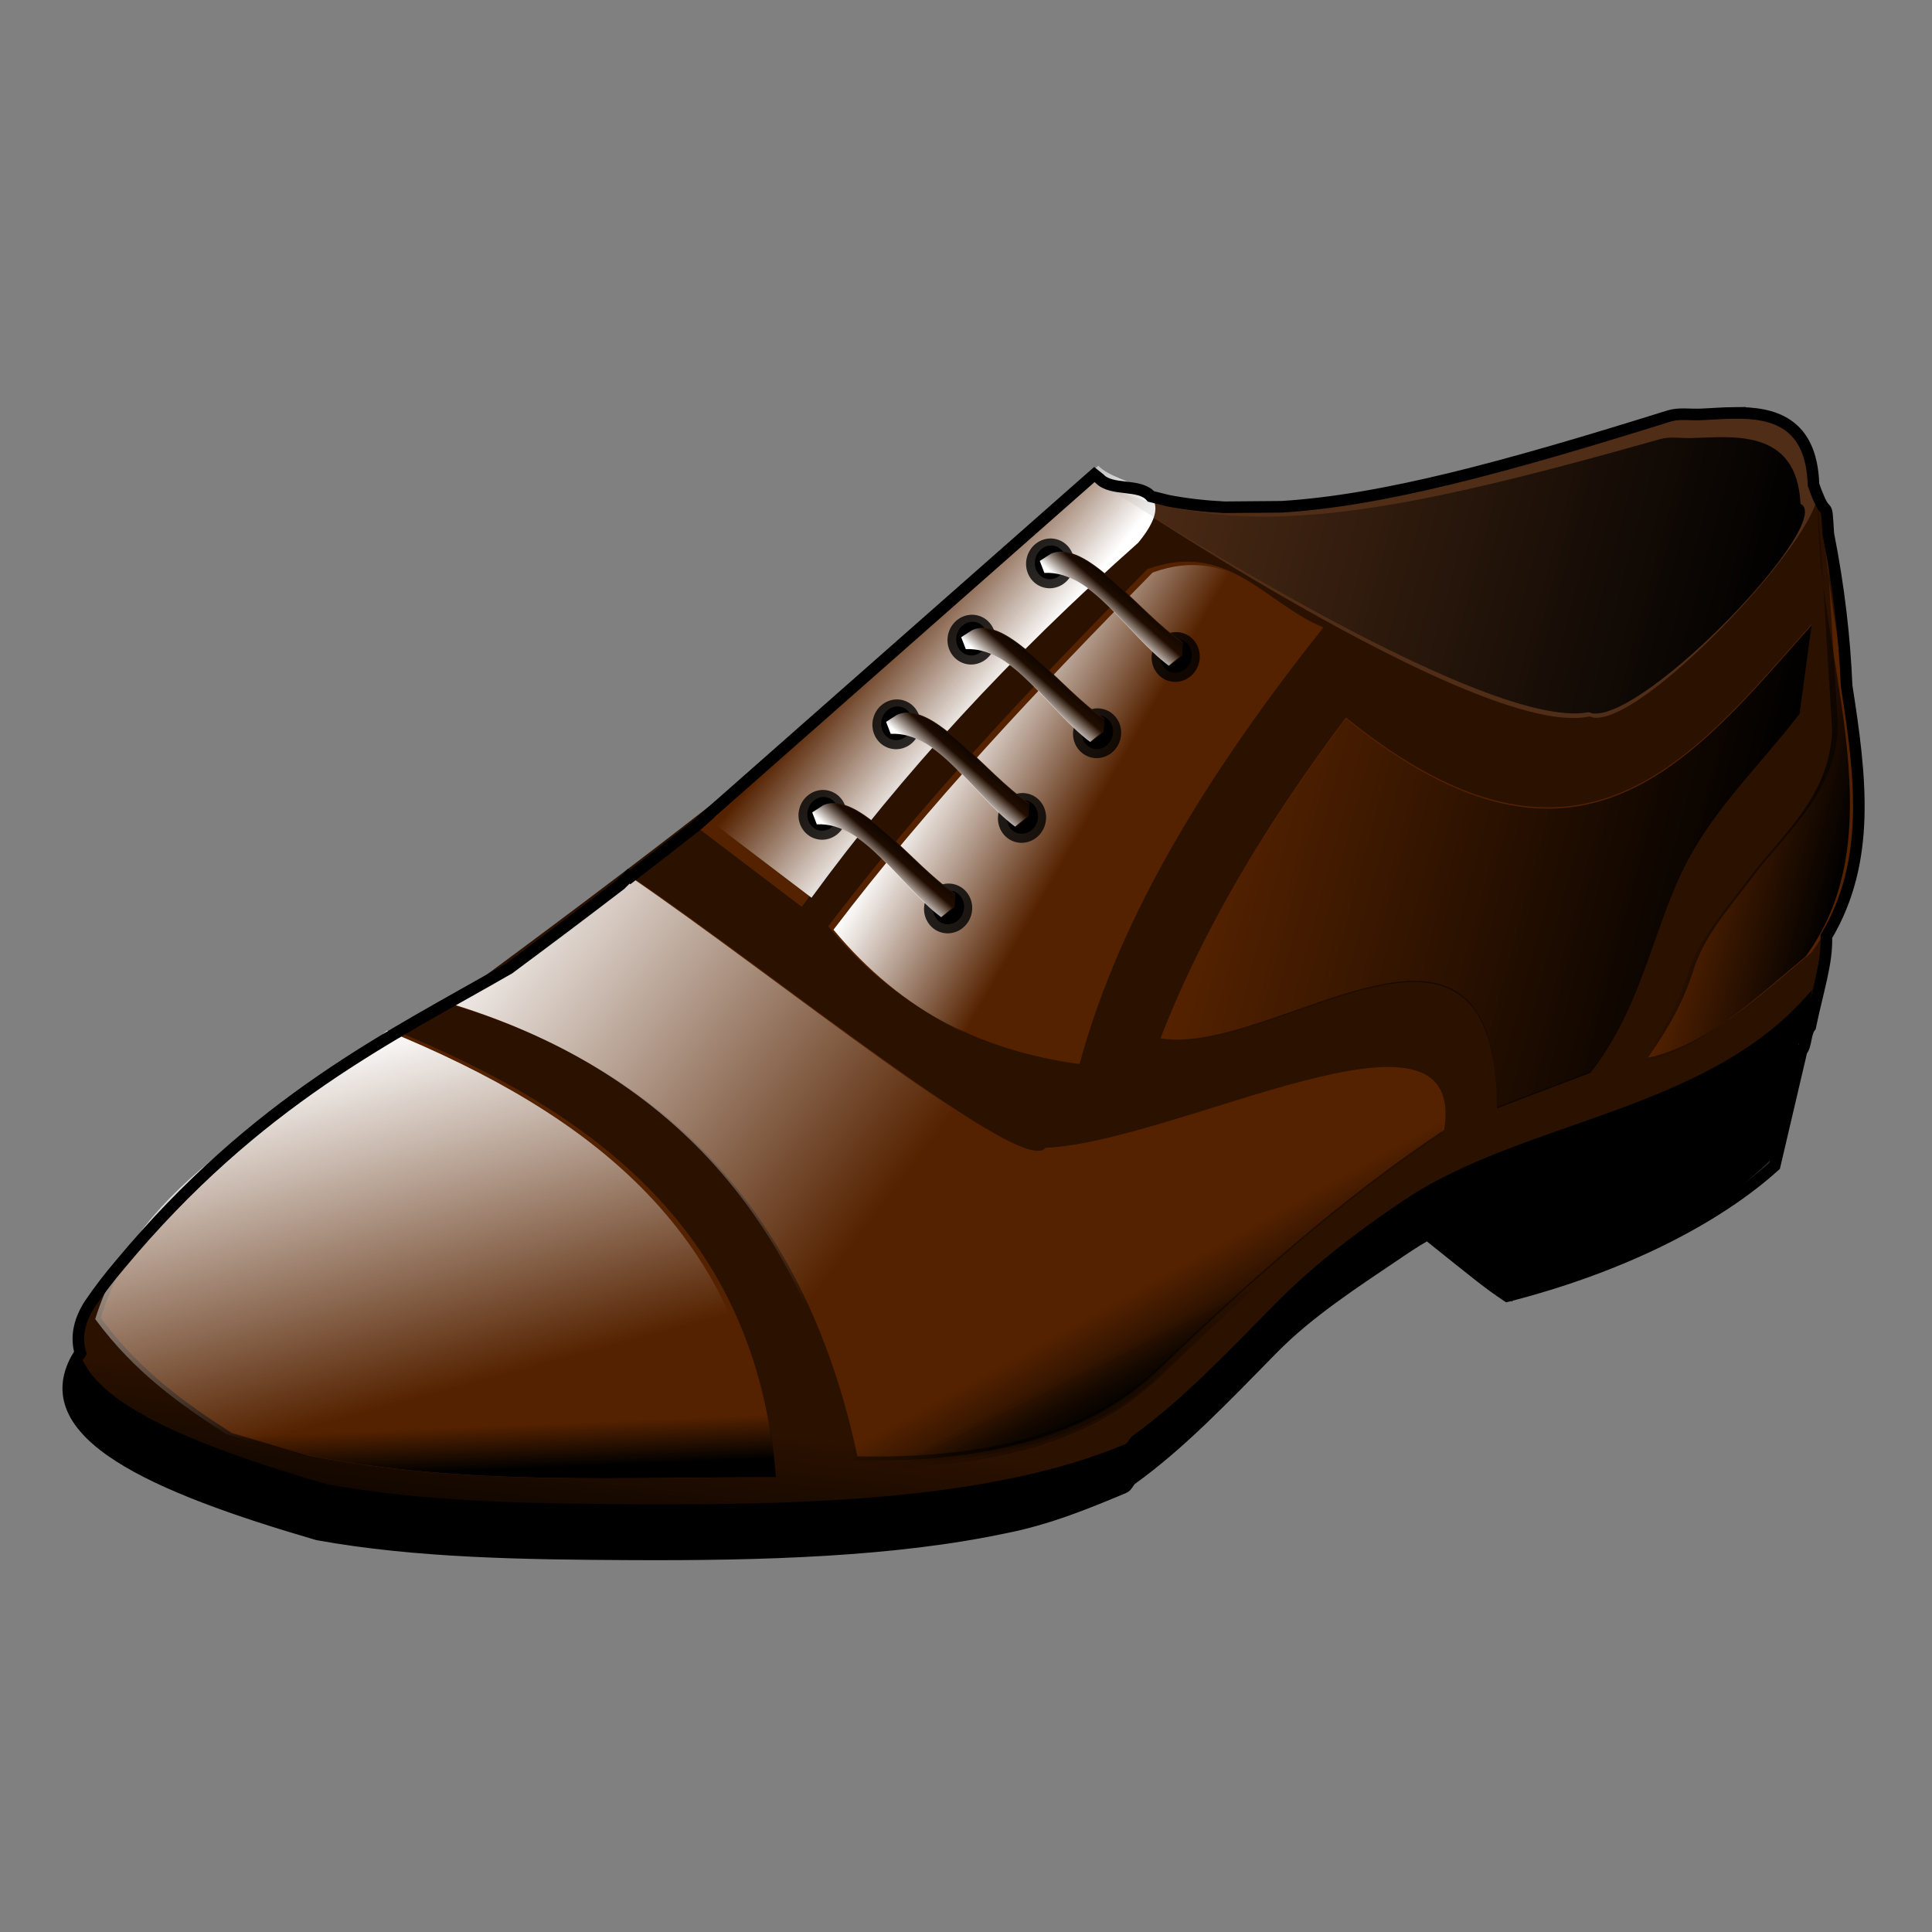 <?xml version="1.0" encoding="UTF-8" standalone="no"?>
<svg
   xmlns:dc="http://purl.org/dc/elements/1.1/"
   xmlns:cc="http://creativecommons.org/ns#"
   xmlns:rdf="http://www.w3.org/1999/02/22-rdf-syntax-ns#"
   xmlns:svg="http://www.w3.org/2000/svg"
   xmlns="http://www.w3.org/2000/svg"
   xmlns:xlink="http://www.w3.org/1999/xlink"
   xmlns:sodipodi="http://sodipodi.sourceforge.net/DTD/sodipodi-0.dtd"
   xmlns:inkscape="http://www.inkscape.org/namespaces/inkscape"
   width="500"
   height="500"
   viewBox="0 0 132.292 132.292"
   version="1.1"
   id="svg8"
   inkscape:version="1.0.1 (c497b03c, 2020-09-10)"
   sodipodi:docname="shoe.svg"
   inkscape:export-filename="/Users/richard/personal/du-meine-gute/design/secondary-resources/shoe/shoe.png"
   inkscape:export-xdpi="96"
   inkscape:export-ydpi="96">
  <rect x="0" y="0" width="132.292" height="132.292" fill="#808080" stroke="none"/>
  <defs
     id="defs2">
    <linearGradient
       id="b">
      <stop
         offset="0"
         id="stop5961" />
      <stop
         stop-opacity="0"
         offset="1"
         id="stop5963" />
    </linearGradient>
    <linearGradient
       id="c">
      <stop
         stop-color="#fff"
         offset="0"
         id="stop5966" />
      <stop
         stop-color="#fff"
         stop-opacity="0"
         offset="1"
         id="stop5968" />
    </linearGradient>
    <linearGradient
       id="l"
       x1="172.4"
       x2="235.28"
       gradientUnits="userSpaceOnUse">
      <stop
         offset="0"
         id="stop5971" />
      <stop
         stop-opacity="0"
         offset="1"
         id="stop5973" />
    </linearGradient>
    <linearGradient
       id="f"
       x1="698.3"
       x2="704.81"
       y1="209.07"
       y2="223.32"
       gradientUnits="userSpaceOnUse"
       xlink:href="#b" />
    <linearGradient
       id="e"
       x1="710.11"
       x2="705.63"
       y1="226.58"
       y2="217.62"
       gradientUnits="userSpaceOnUse"
       xlink:href="#c" />
    <linearGradient
       id="q"
       x1="228.45"
       x2="523.58"
       gradientUnits="userSpaceOnUse"
       xlink:href="#b" />
    <linearGradient
       id="p"
       x1="733.6"
       x2="527.46"
       y1="362.9"
       y2="446.97"
       gradientUnits="userSpaceOnUse"
       xlink:href="#c" />
    <linearGradient
       id="o"
       x1="833.8"
       x2="754.33"
       y1="490.73"
       y2="627.78"
       gradientUnits="userSpaceOnUse"
       xlink:href="#c" />
    <linearGradient
       id="n"
       x1="556.25"
       x2="610.38"
       y1="268.46"
       y2="244.28"
       gradientUnits="userSpaceOnUse"
       xlink:href="#c" />
    <linearGradient
       id="m"
       x1="586.19"
       x2="517.09"
       y1="353.68"
       y2="372.11"
       gradientUnits="userSpaceOnUse"
       xlink:href="#c" />
    <linearGradient
       id="k"
       x1="208.39"
       x2="438.84"
       gradientUnits="userSpaceOnUse"
       xlink:href="#b" />
    <linearGradient
       id="j"
       x1="416.9"
       x2="450.3"
       y1="537.95"
       y2="503.4"
       gradientUnits="userSpaceOnUse"
       xlink:href="#b" />
    <linearGradient
       id="i"
       x1="670.26"
       x2="676.02"
       y1="623.17"
       y2="604.74"
       gradientUnits="userSpaceOnUse"
       xlink:href="#b" />
    <linearGradient
       id="h"
       x1="760.09"
       x2="771.61"
       y1="685.36"
       y2="608.2"
       gradientUnits="userSpaceOnUse"
       xlink:href="#b" />
    <linearGradient
       id="d"
       x1="264.38"
       x2="319.66"
       y1="469.75"
       y2="407.56"
       gradientUnits="userSpaceOnUse"
       xlink:href="#b" />
    <linearGradient
       id="a"
       x1="262.58"
       x2="317.86"
       y1="472.3"
       y2="410.11"
       gradientUnits="userSpaceOnUse"
       xlink:href="#b" />
    <radialGradient
       id="g"
       cx="528.61"
       cy="618.56"
       r="431.87"
       gradientTransform="matrix(1 0 0 .269 0 451.96)"
       gradientUnits="userSpaceOnUse"
       xlink:href="#b" />
    <linearGradient
       id="k-2"
       x1="208.39"
       x2="438.84"
       gradientUnits="userSpaceOnUse"
       xlink:href="#b" />
    <linearGradient
       id="l-0"
       x1="172.4"
       x2="235.28"
       gradientUnits="userSpaceOnUse">
      <stop
         offset="0"
         id="stop5971-6" />
      <stop
         stop-opacity="0"
         offset="1"
         id="stop5973-6" />
    </linearGradient>
    <linearGradient
       id="q-1"
       x1="228.45"
       x2="523.58"
       gradientUnits="userSpaceOnUse"
       xlink:href="#b" />
    <linearGradient
       inkscape:collect="always"
       xlink:href="#b"
       id="linearGradient7825"
       gradientUnits="userSpaceOnUse"
       x1="698.3"
       y1="209.07"
       x2="704.81"
       y2="223.32" />
    <linearGradient
       inkscape:collect="always"
       xlink:href="#c"
       id="linearGradient7827"
       gradientUnits="userSpaceOnUse"
       x1="710.11"
       y1="226.58"
       x2="705.63"
       y2="217.62" />
    <linearGradient
       inkscape:collect="always"
       xlink:href="#b"
       id="linearGradient7829"
       gradientUnits="userSpaceOnUse"
       x1="698.3"
       y1="209.07"
       x2="704.81"
       y2="223.32" />
    <linearGradient
       inkscape:collect="always"
       xlink:href="#c"
       id="linearGradient7831"
       gradientUnits="userSpaceOnUse"
       x1="710.11"
       y1="226.58"
       x2="705.63"
       y2="217.62" />
    <linearGradient
       inkscape:collect="always"
       xlink:href="#b"
       id="linearGradient7833"
       gradientUnits="userSpaceOnUse"
       x1="698.3"
       y1="209.07"
       x2="704.81"
       y2="223.32" />
    <linearGradient
       inkscape:collect="always"
       xlink:href="#c"
       id="linearGradient7835"
       gradientUnits="userSpaceOnUse"
       x1="710.11"
       y1="226.58"
       x2="705.63"
       y2="217.62" />
    <linearGradient
       inkscape:collect="always"
       xlink:href="#b"
       id="linearGradient7837"
       gradientUnits="userSpaceOnUse"
       x1="262.58"
       y1="472.3"
       x2="317.86"
       y2="410.11" />
    <linearGradient
       inkscape:collect="always"
       xlink:href="#b"
       id="linearGradient7839"
       gradientUnits="userSpaceOnUse"
       x1="262.58"
       y1="472.3"
       x2="317.86"
       y2="410.11" />
    <linearGradient
       inkscape:collect="always"
       xlink:href="#b"
       id="linearGradient7841"
       gradientUnits="userSpaceOnUse"
       x1="262.58"
       y1="472.3"
       x2="317.86"
       y2="410.11" />
    <linearGradient
       inkscape:collect="always"
       xlink:href="#b"
       id="linearGradient7843"
       gradientUnits="userSpaceOnUse"
       x1="262.58"
       y1="472.3"
       x2="317.86"
       y2="410.11" />
    <linearGradient
       inkscape:collect="always"
       xlink:href="#b"
       id="linearGradient7845"
       gradientUnits="userSpaceOnUse"
       x1="262.58"
       y1="472.3"
       x2="317.86"
       y2="410.11" />
    <linearGradient
       inkscape:collect="always"
       xlink:href="#b"
       id="linearGradient7847"
       gradientUnits="userSpaceOnUse"
       x1="262.58"
       y1="472.3"
       x2="317.86"
       y2="410.11" />
    <linearGradient
       inkscape:collect="always"
       xlink:href="#b"
       id="linearGradient7849"
       gradientUnits="userSpaceOnUse"
       x1="262.58"
       y1="472.3"
       x2="317.86"
       y2="410.11" />
    <linearGradient
       inkscape:collect="always"
       xlink:href="#b"
       id="linearGradient7851"
       gradientUnits="userSpaceOnUse"
       x1="262.58"
       y1="472.3"
       x2="317.86"
       y2="410.11" />
    <linearGradient
       inkscape:collect="always"
       xlink:href="#b"
       id="linearGradient7853"
       gradientUnits="userSpaceOnUse"
       x1="262.58"
       y1="472.3"
       x2="317.86"
       y2="410.11" />
    <linearGradient
       inkscape:collect="always"
       xlink:href="#b"
       id="linearGradient7855"
       gradientUnits="userSpaceOnUse"
       x1="262.58"
       y1="472.3"
       x2="317.86"
       y2="410.11" />
    <linearGradient
       inkscape:collect="always"
       xlink:href="#b"
       id="linearGradient7857"
       gradientUnits="userSpaceOnUse"
       x1="262.58"
       y1="472.3"
       x2="317.86"
       y2="410.11" />
    <linearGradient
       inkscape:collect="always"
       xlink:href="#b"
       id="linearGradient7859"
       gradientUnits="userSpaceOnUse"
       x1="262.58"
       y1="472.3"
       x2="317.86"
       y2="410.11" />
    <linearGradient
       inkscape:collect="always"
       xlink:href="#b"
       id="linearGradient7861"
       gradientUnits="userSpaceOnUse"
       x1="262.58"
       y1="472.3"
       x2="317.86"
       y2="410.11" />
    <linearGradient
       inkscape:collect="always"
       xlink:href="#b"
       id="linearGradient7863"
       gradientUnits="userSpaceOnUse"
       x1="262.58"
       y1="472.3"
       x2="317.86"
       y2="410.11" />
    <linearGradient
       inkscape:collect="always"
       xlink:href="#b"
       id="linearGradient7865"
       gradientUnits="userSpaceOnUse"
       x1="262.58"
       y1="472.3"
       x2="317.86"
       y2="410.11" />
    <linearGradient
       inkscape:collect="always"
       xlink:href="#b"
       id="linearGradient7867"
       gradientUnits="userSpaceOnUse"
       x1="262.58"
       y1="472.3"
       x2="317.86"
       y2="410.11" />
    <linearGradient
       inkscape:collect="always"
       xlink:href="#b"
       id="linearGradient7869"
       gradientUnits="userSpaceOnUse"
       x1="264.38"
       y1="469.75"
       x2="319.66"
       y2="407.56" />
    <linearGradient
       inkscape:collect="always"
       xlink:href="#b"
       id="linearGradient7871"
       gradientUnits="userSpaceOnUse"
       x1="264.38"
       y1="469.75"
       x2="319.66"
       y2="407.56" />
    <linearGradient
       inkscape:collect="always"
       xlink:href="#b"
       id="linearGradient7873"
       gradientUnits="userSpaceOnUse"
       x1="264.38"
       y1="469.75"
       x2="319.66"
       y2="407.56" />
    <linearGradient
       inkscape:collect="always"
       xlink:href="#b"
       id="linearGradient7875"
       gradientUnits="userSpaceOnUse"
       x1="264.38"
       y1="469.75"
       x2="319.66"
       y2="407.56" />
    <linearGradient
       inkscape:collect="always"
       xlink:href="#b"
       id="linearGradient7877"
       gradientUnits="userSpaceOnUse"
       x1="264.38"
       y1="469.75"
       x2="319.66"
       y2="407.56" />
    <linearGradient
       inkscape:collect="always"
       xlink:href="#b"
       id="linearGradient7879"
       gradientUnits="userSpaceOnUse"
       x1="264.38"
       y1="469.75"
       x2="319.66"
       y2="407.56" />
    <linearGradient
       inkscape:collect="always"
       xlink:href="#b"
       id="linearGradient7881"
       gradientUnits="userSpaceOnUse"
       x1="264.38"
       y1="469.75"
       x2="319.66"
       y2="407.56" />
    <linearGradient
       inkscape:collect="always"
       xlink:href="#b"
       id="linearGradient7883"
       gradientUnits="userSpaceOnUse"
       x1="264.38"
       y1="469.75"
       x2="319.66"
       y2="407.56" />
    <linearGradient
       inkscape:collect="always"
       xlink:href="#b"
       id="linearGradient7885"
       gradientUnits="userSpaceOnUse"
       x1="264.38"
       y1="469.75"
       x2="319.66"
       y2="407.56" />
    <linearGradient
       inkscape:collect="always"
       xlink:href="#b"
       id="linearGradient7887"
       gradientUnits="userSpaceOnUse"
       x1="264.38"
       y1="469.75"
       x2="319.66"
       y2="407.56" />
    <linearGradient
       inkscape:collect="always"
       xlink:href="#b"
       id="linearGradient7889"
       gradientUnits="userSpaceOnUse"
       x1="264.38"
       y1="469.75"
       x2="319.66"
       y2="407.56" />
    <linearGradient
       inkscape:collect="always"
       xlink:href="#b"
       id="linearGradient7891"
       gradientUnits="userSpaceOnUse"
       x1="264.38"
       y1="469.75"
       x2="319.66"
       y2="407.56" />
    <linearGradient
       inkscape:collect="always"
       xlink:href="#b"
       id="linearGradient7893"
       gradientUnits="userSpaceOnUse"
       x1="264.38"
       y1="469.75"
       x2="319.66"
       y2="407.56" />
    <linearGradient
       inkscape:collect="always"
       xlink:href="#b"
       id="linearGradient7895"
       gradientUnits="userSpaceOnUse"
       x1="264.38"
       y1="469.75"
       x2="319.66"
       y2="407.56" />
    <linearGradient
       inkscape:collect="always"
       xlink:href="#b"
       id="linearGradient7897"
       gradientUnits="userSpaceOnUse"
       x1="264.38"
       y1="469.75"
       x2="319.66"
       y2="407.56" />
    <linearGradient
       inkscape:collect="always"
       xlink:href="#b"
       id="linearGradient7899"
       gradientUnits="userSpaceOnUse"
       x1="264.38"
       y1="469.75"
       x2="319.66"
       y2="407.56" />
    <linearGradient
       inkscape:collect="always"
       xlink:href="#b"
       id="linearGradient7901"
       gradientUnits="userSpaceOnUse"
       x1="264.38"
       y1="469.75"
       x2="319.66"
       y2="407.56" />
    <linearGradient
       inkscape:collect="always"
       xlink:href="#b"
       id="linearGradient7903"
       gradientUnits="userSpaceOnUse"
       x1="264.38"
       y1="469.75"
       x2="319.66"
       y2="407.56" />
    <linearGradient
       inkscape:collect="always"
       xlink:href="#b"
       id="linearGradient7905"
       gradientUnits="userSpaceOnUse"
       x1="264.38"
       y1="469.75"
       x2="319.66"
       y2="407.56" />
    <linearGradient
       inkscape:collect="always"
       xlink:href="#b"
       id="linearGradient7907"
       gradientUnits="userSpaceOnUse"
       x1="264.38"
       y1="469.75"
       x2="319.66"
       y2="407.56" />
    <linearGradient
       inkscape:collect="always"
       xlink:href="#b"
       id="linearGradient7909"
       gradientUnits="userSpaceOnUse"
       x1="264.38"
       y1="469.75"
       x2="319.66"
       y2="407.56" />
    <linearGradient
       inkscape:collect="always"
       xlink:href="#b"
       id="linearGradient7911"
       gradientUnits="userSpaceOnUse"
       x1="264.38"
       y1="469.75"
       x2="319.66"
       y2="407.56" />
    <linearGradient
       inkscape:collect="always"
       xlink:href="#b"
       id="linearGradient7913"
       gradientUnits="userSpaceOnUse"
       x1="264.38"
       y1="469.75"
       x2="319.66"
       y2="407.56" />
    <linearGradient
       inkscape:collect="always"
       xlink:href="#b"
       id="linearGradient7915"
       gradientUnits="userSpaceOnUse"
       x1="264.38"
       y1="469.75"
       x2="319.66"
       y2="407.56" />
    <linearGradient
       inkscape:collect="always"
       xlink:href="#b"
       id="linearGradient7917"
       gradientUnits="userSpaceOnUse"
       x1="264.38"
       y1="469.75"
       x2="319.66"
       y2="407.56" />
    <linearGradient
       inkscape:collect="always"
       xlink:href="#b"
       id="linearGradient7919"
       gradientUnits="userSpaceOnUse"
       x1="264.38"
       y1="469.75"
       x2="319.66"
       y2="407.56" />
    <linearGradient
       inkscape:collect="always"
       xlink:href="#b"
       id="linearGradient7921"
       gradientUnits="userSpaceOnUse"
       x1="264.38"
       y1="469.75"
       x2="319.66"
       y2="407.56" />
    <linearGradient
       inkscape:collect="always"
       xlink:href="#b"
       id="linearGradient7923"
       gradientUnits="userSpaceOnUse"
       x1="264.38"
       y1="469.75"
       x2="319.66"
       y2="407.56" />
    <linearGradient
       inkscape:collect="always"
       xlink:href="#b"
       id="linearGradient7925"
       gradientUnits="userSpaceOnUse"
       x1="264.38"
       y1="469.75"
       x2="319.66"
       y2="407.56" />
    <linearGradient
       inkscape:collect="always"
       xlink:href="#b"
       id="linearGradient7927"
       gradientUnits="userSpaceOnUse"
       x1="264.38"
       y1="469.75"
       x2="319.66"
       y2="407.56" />
    <linearGradient
       inkscape:collect="always"
       xlink:href="#b"
       id="linearGradient7929"
       gradientUnits="userSpaceOnUse"
       x1="264.38"
       y1="469.75"
       x2="319.66"
       y2="407.56" />
    <linearGradient
       inkscape:collect="always"
       xlink:href="#b"
       id="linearGradient7931"
       gradientUnits="userSpaceOnUse"
       x1="262.58"
       y1="472.3"
       x2="317.86"
       y2="410.11" />
    <linearGradient
       id="h-2"
       x1="760.09"
       x2="771.61"
       y1="685.36"
       y2="608.2"
       gradientUnits="userSpaceOnUse"
       xlink:href="#b" />
    <linearGradient
       id="i-9"
       x1="670.26"
       x2="676.02"
       y1="623.17"
       y2="604.74"
       gradientUnits="userSpaceOnUse"
       xlink:href="#b" />
    <linearGradient
       id="j-9"
       x1="416.9"
       x2="450.3"
       y1="537.95"
       y2="503.4"
       gradientUnits="userSpaceOnUse"
       xlink:href="#b" />
    <linearGradient
       id="k-20"
       x1="208.39"
       x2="438.84"
       gradientUnits="userSpaceOnUse"
       xlink:href="#b" />
    <linearGradient
       id="l-1"
       x1="172.4"
       x2="235.28"
       gradientUnits="userSpaceOnUse">
      <stop
         offset="0"
         id="stop5971-0" />
      <stop
         stop-opacity="0"
         offset="1"
         id="stop5973-5" />
    </linearGradient>
    <linearGradient
       id="m-3"
       x1="586.19"
       x2="517.09"
       y1="353.68"
       y2="372.11"
       gradientUnits="userSpaceOnUse"
       xlink:href="#c" />
    <linearGradient
       id="n-3"
       x1="556.25"
       x2="610.38"
       y1="268.46"
       y2="244.28"
       gradientUnits="userSpaceOnUse"
       xlink:href="#c" />
    <linearGradient
       id="o-0"
       x1="833.8"
       x2="754.33"
       y1="490.73"
       y2="627.78"
       gradientUnits="userSpaceOnUse"
       xlink:href="#c" />
    <linearGradient
       id="p-1"
       x1="733.6"
       x2="527.46"
       y1="362.9"
       y2="446.97"
       gradientUnits="userSpaceOnUse"
       xlink:href="#c" />
    <linearGradient
       id="q-15"
       x1="228.45"
       x2="523.58"
       gradientUnits="userSpaceOnUse"
       xlink:href="#b" />
  </defs>
  <sodipodi:namedview
     id="base"
     pagecolor="#ffffff"
     bordercolor="#666666"
     borderopacity="1.0"
     inkscape:pageopacity="0.0"
     inkscape:pageshadow="2"
     inkscape:zoom="1.3222744"
     inkscape:cx="337.08428"
     inkscape:cy="279.22498"
     inkscape:document-units="px"
     inkscape:current-layer="layer1"
     inkscape:document-rotation="0"
     showgrid="true"
     units="px"
     inkscape:window-width="1792"
     inkscape:window-height="1075"
     inkscape:window-x="0"
     inkscape:window-y="23"
     inkscape:window-maximized="1">
    <inkscape:grid
       type="axonomgrid"
       id="grid10"
       gridanglex="20"
       gridanglez="20"
       spacingy="1"
       empspacing="4"
       originx="66.146"
       originy="66.146" />
  </sodipodi:namedview>
  <g
     inkscape:label="Layer 1"
     inkscape:groupmode="layer"
     id="layer1">
    <g
       id="g6348"
       transform="matrix(-0.153,-0.041,-0.041,0.153,161.705,32.81)"
       inkscape:label="shoe">
      <path
         d="m 264.32,436.01 44.876,-19.503 -6.601,-41.165 -35.424,13.029 z"
         id="path5994" />
      <path
         d="m 169.69,293.65 c 28.174,63.37 105.14,87.209 146.78,134.27 0.839,0.948 1.67,1.899 2.497,2.85 16,18.399 29.927,37.136 40.725,56.187 14.715,25.962 27.904,50.31 44.513,70.601 1.032,1.261 0.939,3.361 2.239,4.367 47.189,36.5 119.64,59.38 196.27,79.47 43.737,11.467 89.09,22.981 132.43,26.542 73.724,-1.637 131.25,-10.216 119.77,-48.369 l -467.57,-401.93 c -72.554,25.336 -208.76,-76.637 -217.66,76.009 z"
         fill="#2b1100"
         id="path5996" />
      <path
         d="m 170.29,294.86 c 28.174,63.37 105.14,87.209 146.78,134.27 0.839,0.948 1.67,1.899 2.497,2.85 16,18.399 29.927,37.136 40.725,56.187 14.715,25.962 27.904,50.31 44.513,70.601 1.032,1.261 0.939,3.361 2.239,4.367 47.189,36.5 119.64,59.38 196.27,79.47 43.737,11.467 89.09,22.981 132.43,26.542 73.724,-1.637 131.25,-10.216 119.77,-48.369 l -467.57,-401.93 c -72.554,25.336 -208.76,-76.637 -217.66,76.009 z"
         id="path5998"
         style="display:inline" />
      <path
         d="m 171.6,273.07 c 28.174,63.37 105.14,87.209 146.78,134.27 0.839,0.948 1.67,1.899 2.497,2.85 16,18.399 29.927,37.136 40.725,56.187 14.715,25.962 27.904,50.31 44.513,70.601 1.032,1.261 0.939,3.361 2.239,4.367 47.189,36.5 119.64,59.38 196.27,79.47 43.737,11.467 89.09,22.981 132.43,26.542 73.724,-1.637 131.25,-10.216 119.77,-48.369 C 835.481,537.063 787.992,492.232 743.012,436.182 593.522,249.892 586.204,223.488 529.754,142.928 l -45.871,-0.819 -260.94,-72.154 c -38.672,73.091 -49.291,139.17 -51.357,203.11 z"
         fill="#2b1100"
         id="path6000"
         style="display:inline"
         sodipodi:nodetypes="csssscccccccccc" />
      <path
         d="m 228.32,63.467 c -17.461,3.572 41.481,118.54 65.647,122.06 0.701,0.102 1.437,-0.275 2.013,0.019 43.694,22.348 234.65,-44.339 234.65,-44.339 -66.035,9.368 -127.38,-22.513 -234.32,-90.247 -3.798,-2.405 -8.601,-2.803 -12.999,-4.189 -16.785,-5.158 -44.52,-18.327 -54.991,16.699 z"
         fill="#502d16"
         id="path6002" />
      <path
         d="m 416.9,178.06 c 30.838,71.185 52.725,141.47 52.976,209.6 42.303,5.522 82.649,-2.659 120.35,-29.367 -25.493,-62.547 -58.683,-123.81 -93.284,-184.84 -30.496,-21.361 -53.627,1.47 -80.04,4.607 z"
         fill="#552200"
         id="path6004" />
      <path
         d="m 532.06,140.63 124.95,190.6 -53.552,21.881 c -23.797,-61.613 -56.051,-123.23 -96.739,-184.84 -13.624,-30.057 14.277,-20.895 25.336,-27.64 z"
         fill="#552200"
         id="path6006" />
      <path
         d="m 165.68,292.56 c 28.174,63.37 105.14,87.209 146.78,134.27 0.839,0.948 1.67,1.899 2.497,2.85 16,18.399 29.927,37.136 40.725,56.187 14.715,25.962 27.904,50.31 44.513,70.601 1.032,1.261 0.939,3.361 2.239,4.367 47.189,36.5 119.64,59.38 196.27,79.47 43.737,11.467 89.09,22.981 132.43,26.542 73.724,-1.637 131.25,-10.216 119.77,-48.369 l -467.57,-401.93 c -72.554,25.336 -208.76,-76.637 -217.66,76.009 z"
         fill="url(#h)"
         id="path6008"
         style="fill:url(#h)" />
      <path
         d="m 310.26,374.38 c 6.697,-64.741 109.66,34.745 164.5,52.118 5.69,14.882 129.59,-41.164 202.77,-66.776 15.571,27.791 37.092,52.013 63.519,73.291 -102.91,2.349 -175.86,51.948 -222.32,143.32 -52.962,-13.013 -94.187,-35.213 -116.37,-71.628 -27.273,-44.762 -56.646,-90.134 -92.097,-130.33 z"
         fill="#552200"
         id="path6010" />
      <path
         d="m 213.36,121.94 -4.886,38.274 c 10.214,24.877 24.281,47.545 30.432,74.245 6.804,29.533 2.352,65.923 16.799,99.21 l 35.017,25.245 c 28.06,-103.73 98.416,4.018 148.21,8.958 -5.609,-51.575 -20.745,-103.15 -41.531,-154.72 -118.96,53.133 -149.45,-22.013 -184.04,-91.206 z"
         fill="#552200"
         id="path6012" />
      <path
         d="m 550.5,594.26 c 35.554,-100.4 116.34,-132.12 210.1,-144.14 33.95,48.987 86.925,88.461 89.578,153.1 -22.53,17.945 -45.06,26.122 -67.59,33.388 l -35.017,0.814 c -68.837,-4.946 -132.31,-25.979 -197.07,-43.16 z"
         fill="#552200"
         id="path6014" />
      <path
         d="m 223.13,65.748 c -15.473,64.469 -71.263,128.94 -46.417,193.41 17.102,24.293 33.244,50.506 56.597,62.297 -5.074,-13.565 -8.662,-27.315 -9.299,-41.954 -0.626,-14.381 -7.14,-28.04 -12.99,-42.059 -9.127,-24.436 -26.729,-46.224 -20.057,-75.598 z"
         fill="#552200"
         id="path6016" />
      <path
         d="m 171.83,297.64 -1.629,52.118 c 29.54,49.049 63.083,63.403 95.685,85.913 l 2.443,-49.268 z"
         id="path6018" />
      <path
         d="m 550.37,594.2 c 35.554,-100.4 116.34,-132.12 210.1,-144.14 33.95,48.987 86.925,88.461 89.578,153.1 -22.53,17.945 -45.06,26.122 -67.59,33.388 l -35.017,0.814 c -68.837,-4.946 -132.31,-25.979 -197.07,-43.16 z"
         fill="url(#i)"
         id="path6020"
         style="fill:url(#i)" />
      <path
         d="m 310.91,376.39 c 6.697,-64.741 109.66,34.745 164.5,52.118 5.69,14.882 129.59,-41.164 202.77,-66.776 15.571,27.791 37.092,52.013 63.519,73.291 -102.91,2.349 -175.86,51.948 -222.32,143.32 -52.962,-13.013 -94.187,-35.213 -116.37,-71.628 -27.273,-44.762 -56.646,-90.134 -92.097,-130.33 z"
         fill="url(#j)"
         id="path6022"
         style="fill:url(#j)" />
      <path
         d="m 213.27,122.46 -4.886,38.274 c 10.214,24.877 24.281,47.545 30.432,74.245 6.804,29.533 2.352,65.923 16.799,99.21 l 35.017,25.245 c 28.06,-103.73 98.416,4.018 148.21,8.958 -5.609,-51.575 -20.745,-103.15 -41.532,-154.72 -118.96,53.133 -149.45,-22.013 -184.04,-91.206 z"
         fill="url(#k)"
         id="path6024"
         style="fill:url(#k)" />
      <path
         d="m 225.1,68.056 c -15.473,64.469 -71.263,128.94 -46.418,193.41 17.102,24.293 33.244,50.506 56.597,62.297 -5.074,-13.565 -8.662,-27.315 -9.299,-41.954 -0.626,-14.381 -7.14,-28.04 -12.99,-42.059 -9.127,-24.436 -26.729,-46.224 -20.057,-75.598 z"
         fill="url(#l)"
         id="path6026"
         style="fill:url(#l)" />
      <path
         d="m 414.31,178.88 c 30.838,71.185 52.725,141.47 52.976,209.6 42.303,5.522 82.649,-2.659 120.35,-29.367 -25.493,-62.547 -58.683,-123.81 -93.284,-184.84 -30.496,-21.361 -53.627,1.47 -80.04,4.607 z"
         fill="url(#m)"
         id="path6028"
         style="fill:url(#m)" />
      <path
         d="m 529,135.73 124.95,190.6 -53.552,21.881 c -23.798,-61.613 -56.051,-123.23 -96.739,-184.84 -13.624,-30.057 14.277,-20.895 25.336,-27.64 z"
         fill="url(#n)"
         id="path6030"
         style="fill:url(#n)" />
      <path
         d="m 552.67,595.35 c 35.554,-100.4 116.34,-132.12 210.1,-144.14 33.95,48.987 86.925,88.461 89.578,153.1 -22.53,17.945 -45.06,26.122 -67.59,33.388 l -35.017,0.814 c -68.837,-4.946 -132.31,-25.979 -197.07,-43.16 z"
         fill="url(#o)"
         id="path6032"
         style="fill:url(#o)" />
      <path
         d="m 312.06,374.08 c 6.697,-64.741 109.66,34.745 164.5,52.118 5.69,14.882 129.59,-41.164 202.77,-66.776 15.571,27.791 37.092,52.013 63.519,73.291 -102.91,2.349 -175.86,51.948 -222.32,143.32 -52.962,-13.013 -94.187,-35.213 -116.37,-71.628 -27.273,-44.762 -56.646,-90.134 -92.097,-130.33 z"
         fill="url(#p)"
         id="path6034"
         style="fill:url(#p)" />
      <g
         transform="translate(-198.08,-28.791)"
         id="g6050">
        <path
           transform="matrix(0.797,0,0,1,134.65,0)"
           d="m 688.93,235.74 c 0,5.959 -5.833,10.79 -13.029,10.79 -7.196,0 -13.029,-4.831 -13.029,-10.79 0,-5.959 5.833,-10.79 13.029,-10.79 7.196,0 13.029,4.831 13.029,10.79 z"
           opacity="0.801"
           id="path6036" />
        <path
           transform="matrix(0.516,0,0,0.679,324.54,75.208)"
           d="m 688.93,235.74 c 0,5.959 -5.833,10.79 -13.029,10.79 -7.196,0 -13.029,-4.831 -13.029,-10.79 0,-5.959 5.833,-10.79 13.029,-10.79 7.196,0 13.029,4.831 13.029,10.79 z"
           id="path6038" />
        <path
           transform="matrix(0.797,0,0,1,197.55,-25.041)"
           d="m 688.93,235.74 c 0,5.959 -5.833,10.79 -13.029,10.79 -7.196,0 -13.029,-4.831 -13.029,-10.79 0,-5.959 5.833,-10.79 13.029,-10.79 7.196,0 13.029,4.831 13.029,10.79 z"
           opacity="0.801"
           id="path6040" />
        <path
           transform="matrix(0.516,0,0,0.679,387.45,50.167)"
           d="m 688.93,235.74 c 0,5.959 -5.833,10.79 -13.029,10.79 -7.196,0 -13.029,-4.831 -13.029,-10.79 0,-5.959 5.833,-10.79 13.029,-10.79 7.196,0 13.029,4.831 13.029,10.79 z"
           id="path6042" />
        <path
           d="m 674.89,240.15 c 20.766,-8.279 42.866,-31.233 62.297,-24.837 l 3.257,-4.479 -3.664,-4.072 c -12.413,-11.005 -43.16,14.658 -64.74,21.987 l -1.222,5.7 z"
           fill="#2b1100"
           id="path6044" />
        <path
           d="m 674.89,240.55 c 20.766,-8.279 42.866,-31.233 62.297,-24.837 l 3.257,-4.479 -3.664,-4.072 c -12.413,-11.005 -43.16,14.658 -64.74,21.987 l -1.222,5.7 z"
           fill="url(#f)"
           id="path6046"
           style="fill:url(#linearGradient7825)" />
        <path
           d="m 675.29,240.15 c 20.766,-8.279 42.866,-31.233 62.297,-24.837 l 3.257,-4.479 -3.664,-4.072 c -12.413,-11.005 -43.16,14.658 -64.74,21.987 l -1.222,5.7 z"
           fill="url(#e)"
           id="path6048"
           style="fill:url(#linearGradient7827)" />
      </g>
      <g
         transform="translate(-131.19,101.67)"
         id="g6066">
        <path
           transform="matrix(0.797,0,0,1,134.65,0)"
           d="m 688.93,235.74 c 0,5.959 -5.833,10.79 -13.029,10.79 -7.196,0 -13.029,-4.831 -13.029,-10.79 0,-5.959 5.833,-10.79 13.029,-10.79 7.196,0 13.029,4.831 13.029,10.79 z"
           opacity="0.801"
           id="path6052" />
        <path
           transform="matrix(0.516,0,0,0.679,324.54,75.208)"
           d="m 688.93,235.74 c 0,5.959 -5.833,10.79 -13.029,10.79 -7.196,0 -13.029,-4.831 -13.029,-10.79 0,-5.959 5.833,-10.79 13.029,-10.79 7.196,0 13.029,4.831 13.029,10.79 z"
           id="path6054" />
        <path
           transform="matrix(0.797,0,0,1,197.55,-25.041)"
           d="m 688.93,235.74 c 0,5.959 -5.833,10.79 -13.029,10.79 -7.196,0 -13.029,-4.831 -13.029,-10.79 0,-5.959 5.833,-10.79 13.029,-10.79 7.196,0 13.029,4.831 13.029,10.79 z"
           opacity="0.801"
           id="path6056" />
        <path
           transform="matrix(0.516,0,0,0.679,387.45,50.167)"
           d="m 688.93,235.74 c 0,5.959 -5.833,10.79 -13.029,10.79 -7.196,0 -13.029,-4.831 -13.029,-10.79 0,-5.959 5.833,-10.79 13.029,-10.79 7.196,0 13.029,4.831 13.029,10.79 z"
           id="path6058" />
        <path
           d="m 674.89,240.15 c 20.766,-8.279 42.866,-31.233 62.297,-24.837 l 3.257,-4.479 -3.664,-4.072 c -12.413,-11.005 -43.16,14.658 -64.74,21.987 l -1.222,5.7 z"
           fill="#2b1100"
           id="path6060" />
        <path
           d="m 674.89,240.55 c 20.766,-8.279 42.866,-31.233 62.297,-24.837 l 3.257,-4.479 -3.664,-4.072 c -12.413,-11.005 -43.16,14.658 -64.74,21.987 l -1.222,5.7 z"
           fill="url(#f)"
           id="path6062"
           style="fill:url(#linearGradient7829)" />
        <path
           d="m 675.29,240.15 c 20.766,-8.279 42.866,-31.233 62.297,-24.837 l 3.257,-4.479 -3.664,-4.072 c -12.413,-11.005 -43.16,14.658 -64.74,21.987 l -1.222,5.7 z"
           fill="url(#e)"
           id="path6064"
           style="fill:url(#linearGradient7831)" />
      </g>
      <g
         transform="translate(-151.92,55.605)"
         id="g6082">
        <path
           transform="matrix(0.797,0,0,1,134.65,0)"
           d="m 688.93,235.74 c 0,5.959 -5.833,10.79 -13.029,10.79 -7.196,0 -13.029,-4.831 -13.029,-10.79 0,-5.959 5.833,-10.79 13.029,-10.79 7.196,0 13.029,4.831 13.029,10.79 z"
           opacity="0.801"
           id="path6068" />
        <path
           transform="matrix(0.516,0,0,0.679,324.54,75.208)"
           d="m 688.93,235.74 c 0,5.959 -5.833,10.79 -13.029,10.79 -7.196,0 -13.029,-4.831 -13.029,-10.79 0,-5.959 5.833,-10.79 13.029,-10.79 7.196,0 13.029,4.831 13.029,10.79 z"
           id="path6070" />
        <path
           transform="matrix(0.797,0,0,1,197.55,-25.041)"
           d="m 688.93,235.74 c 0,5.959 -5.833,10.79 -13.029,10.79 -7.196,0 -13.029,-4.831 -13.029,-10.79 0,-5.959 5.833,-10.79 13.029,-10.79 7.196,0 13.029,4.831 13.029,10.79 z"
           opacity="0.801"
           id="path6072" />
        <path
           transform="matrix(0.516,0,0,0.679,387.45,50.167)"
           d="m 688.93,235.74 c 0,5.959 -5.833,10.79 -13.029,10.79 -7.196,0 -13.029,-4.831 -13.029,-10.79 0,-5.959 5.833,-10.79 13.029,-10.79 7.196,0 13.029,4.831 13.029,10.79 z"
           id="path6074" />
        <path
           d="m 674.89,240.15 c 20.766,-8.279 42.866,-31.233 62.297,-24.837 l 3.257,-4.479 -3.664,-4.072 c -12.413,-11.005 -43.16,14.658 -64.74,21.987 l -1.222,5.7 z"
           fill="#2b1100"
           id="path6076" />
        <path
           d="m 674.89,240.55 c 20.766,-8.279 42.866,-31.233 62.297,-24.837 l 3.257,-4.479 -3.664,-4.072 c -12.413,-11.005 -43.16,14.658 -64.74,21.987 l -1.222,5.7 z"
           fill="url(#f)"
           id="path6078"
           style="fill:url(#linearGradient7833)" />
        <path
           d="m 675.29,240.15 c 20.766,-8.279 42.866,-31.233 62.297,-24.837 l 3.257,-4.479 -3.664,-4.072 c -12.413,-11.005 -43.16,14.658 -64.74,21.987 l -1.222,5.7 z"
           fill="url(#e)"
           id="path6080"
           style="fill:url(#linearGradient7835)" />
      </g>
      <g
         transform="translate(-173.8,11.843)"
         id="g6098"
         style="display:inline">
        <path
           transform="matrix(0.797,0,0,1,134.65,0)"
           d="m 688.93,235.74 c 0,5.959 -5.833,10.79 -13.029,10.79 -7.196,0 -13.029,-4.831 -13.029,-10.79 0,-5.959 5.833,-10.79 13.029,-10.79 7.196,0 13.029,4.831 13.029,10.79 z"
           opacity="0.801"
           id="path6084" />
        <path
           transform="matrix(0.516,0,0,0.679,324.54,75.208)"
           d="m 688.93,235.74 c 0,5.959 -5.833,10.79 -13.029,10.79 -7.196,0 -13.029,-4.831 -13.029,-10.79 0,-5.959 5.833,-10.79 13.029,-10.79 7.196,0 13.029,4.831 13.029,10.79 z"
           id="path6086" />
        <path
           transform="matrix(0.797,0,0,1,197.55,-25.041)"
           d="m 688.93,235.74 c 0,5.959 -5.833,10.79 -13.029,10.79 -7.196,0 -13.029,-4.831 -13.029,-10.79 0,-5.959 5.833,-10.79 13.029,-10.79 7.196,0 13.029,4.831 13.029,10.79 z"
           opacity="0.801"
           id="path6088" />
        <path
           transform="matrix(0.516,0,0,0.679,387.45,50.167)"
           d="m 688.93,235.74 c 0,5.959 -5.833,10.79 -13.029,10.79 -7.196,0 -13.029,-4.831 -13.029,-10.79 0,-5.959 5.833,-10.79 13.029,-10.79 7.196,0 13.029,4.831 13.029,10.79 z"
           id="path6090" />
        <path
           d="m 674.89,240.15 c 20.766,-8.279 42.866,-31.233 62.297,-24.837 l 3.257,-4.479 -3.664,-4.072 c -12.413,-11.005 -43.16,14.658 -64.74,21.987 l -1.222,5.7 z"
           fill="#2b1100"
           id="path6092" />
        <path
           d="m 674.89,240.55 c 20.766,-8.279 42.866,-31.233 62.297,-24.837 l 3.257,-4.479 -3.664,-4.072 c -12.413,-11.005 -43.16,14.658 -64.74,21.987 l -1.222,5.7 z"
           fill="url(#f)"
           id="path6094"
           style="fill:url(#f)" />
        <path
           d="m 675.29,240.15 c 20.766,-8.279 42.866,-31.233 62.297,-24.837 l 3.257,-4.479 -3.664,-4.072 c -12.413,-11.005 -43.16,14.658 -64.74,21.987 l -1.222,5.7 z"
           fill="url(#e)"
           id="path6096"
           style="fill:url(#e)" />
      </g>
      <path
         d="m 231.53,73.045 c -16.869,3.243 40.073,107.63 63.42,110.82 0.677,0.093 1.388,-0.25 1.944,0.017 42.211,20.29 226.69,-40.256 226.69,-40.256 -63.794,8.505 -123.06,-20.44 -226.37,-81.938 -3.669,-2.184 -8.309,-2.545 -12.558,-3.803 -16.216,-4.683 -43.01,-16.64 -53.126,15.162 z"
         fill="url(#q)"
         id="path6100"
         style="display:inline;fill:url(#q)" />
      <path
         d="m 262.52,438.56 44.876,-19.503 -6.601,-41.165 -35.424,13.029 z"
         fill="url(#a)"
         id="path6102"
         style="display:inline;fill:url(#linearGradient7837)" />
      <path
         d="m 415.09,180.61 c 30.838,71.185 52.725,141.47 52.976,209.6 42.303,5.522 82.649,-2.659 120.35,-29.367 -25.493,-62.547 -58.683,-123.81 -93.284,-184.84 -30.496,-21.361 -53.627,1.47 -80.04,4.607 z"
         fill="url(#a)"
         id="path6112"
         style="display:inline;fill:url(#linearGradient7839)" />
      <path
         d="m 530.26,143.18 124.95,190.6 -53.552,21.881 c -23.797,-61.613 -56.051,-123.23 -96.739,-184.84 -13.624,-30.057 14.277,-20.895 25.336,-27.64 z"
         fill="url(#a)"
         id="path6114"
         style="display:inline;fill:url(#linearGradient7841)" />
      <path
         d="m 308.46,376.94 c 6.697,-64.741 109.66,34.745 164.5,52.118 5.69,14.882 129.59,-41.164 202.77,-66.776 15.571,27.791 37.092,52.013 63.519,73.291 -102.91,2.349 -175.86,51.948 -222.32,143.32 -52.962,-13.013 -94.187,-35.213 -116.37,-71.628 -27.273,-44.762 -56.646,-90.134 -92.097,-130.33 z"
         fill="url(#a)"
         id="path6118"
         style="display:inline;fill:url(#linearGradient7843)" />
      <path
         d="m 211.55,124.49 -4.886,38.274 c 10.214,24.877 24.281,47.545 30.432,74.245 6.804,29.533 2.352,65.923 16.799,99.21 l 35.017,25.245 c 28.06,-103.73 98.416,4.018 148.21,8.958 -5.609,-51.575 -20.745,-103.15 -41.531,-154.72 -118.96,53.133 -149.45,-22.013 -184.04,-91.206 z"
         fill="url(#a)"
         id="path6120"
         style="display:inline;fill:url(#linearGradient7845)" />
      <path
         d="m 548.69,596.81 c 35.554,-100.4 116.34,-132.12 210.1,-144.14 33.95,48.987 86.925,88.461 89.578,153.1 -22.53,17.945 -45.06,26.122 -67.59,33.388 l -35.017,0.814 c -68.837,-4.946 -132.31,-25.979 -197.07,-43.16 z"
         fill="url(#a)"
         id="path6122"
         style="fill:url(#linearGradient7847)" />
      <path
         d="m 221.32,68.302 c -15.473,64.469 -71.263,128.94 -46.417,193.41 17.102,24.293 33.244,50.506 56.597,62.297 -5.074,-13.565 -8.662,-27.315 -9.299,-41.954 -0.626,-14.381 -7.14,-28.04 -12.99,-42.059 -9.127,-24.436 -26.729,-46.224 -20.057,-75.598 z"
         fill="url(#a)"
         id="path6124"
         style="display:inline;fill:url(#linearGradient7849)" />
      <path
         d="m 170.02,300.19 -1.629,52.118 c 29.54,49.049 63.083,63.403 95.685,85.913 l 2.443,-49.268 z"
         fill="url(#a)"
         id="path6126"
         style="display:inline;fill:url(#linearGradient7851)" />
      <path
         d="m 548.56,596.75 c 35.554,-100.4 116.34,-132.12 210.1,-144.14 33.95,48.987 86.925,88.461 89.578,153.1 -22.53,17.945 -45.06,26.122 -67.59,33.388 l -35.017,0.814 c -68.837,-4.946 -132.31,-25.979 -197.07,-43.16 z"
         fill="url(#a)"
         id="path6128"
         style="display:inline;fill:url(#linearGradient7853)" />
      <path
         d="m 309.11,378.94 c 6.697,-64.741 109.66,34.745 164.5,52.118 5.69,14.882 129.59,-41.164 202.77,-66.776 15.571,27.791 37.092,52.013 63.519,73.291 -102.91,2.349 -175.86,51.948 -222.32,143.32 -52.962,-13.013 -94.187,-35.213 -116.37,-71.628 -27.273,-44.762 -56.646,-90.134 -92.097,-130.33 z"
         fill="url(#a)"
         id="path6130"
         style="fill:url(#linearGradient7855)" />
      <path
         d="m 211.47,125.02 -4.886,38.274 c 10.214,24.877 24.281,47.545 30.432,74.245 6.804,29.533 2.352,65.923 16.799,99.21 l 35.017,25.245 c 28.06,-103.73 98.416,4.018 148.21,8.958 -5.609,-51.575 -20.745,-103.15 -41.532,-154.72 -118.96,53.133 -149.45,-22.013 -184.04,-91.206 z"
         fill="url(#a)"
         id="path6132"
         style="fill:url(#linearGradient7857)" />
      <path
         d="m 223.3,70.61 c -15.473,64.469 -71.263,128.94 -46.418,193.41 17.102,24.293 33.244,50.506 56.597,62.297 -5.074,-13.565 -8.662,-27.315 -9.299,-41.954 -0.626,-14.381 -7.14,-28.04 -12.99,-42.059 -9.127,-24.436 -26.729,-46.224 -20.057,-75.598 z"
         fill="url(#a)"
         id="path6134"
         style="fill:url(#linearGradient7859)" />
      <path
         d="m 412.5,181.43 c 30.838,71.185 52.725,141.47 52.976,209.6 42.303,5.522 82.649,-2.659 120.35,-29.367 -25.493,-62.547 -58.683,-123.81 -93.284,-184.84 -30.496,-21.361 -53.627,1.47 -80.04,4.607 z"
         fill="url(#a)"
         id="path6136"
         style="fill:url(#linearGradient7861)" />
      <path
         d="m 527.2,138.29 124.95,190.6 -53.552,21.881 c -23.798,-61.613 -56.051,-123.23 -96.739,-184.84 -13.624,-30.057 14.277,-20.895 25.336,-27.64 z"
         fill="url(#a)"
         id="path6138"
         style="display:inline;fill:url(#linearGradient7863)" />
      <path
         d="m 550.86,597.9 c 35.554,-100.4 116.34,-132.12 210.1,-144.14 33.95,48.987 86.925,88.461 89.578,153.1 -22.53,17.945 -45.06,26.122 -67.59,33.388 l -35.017,0.814 c -68.837,-4.946 -132.31,-25.979 -197.07,-43.16 z"
         fill="url(#a)"
         id="path6140"
         style="display:inline;fill:url(#linearGradient7865)" />
      <path
         d="m 310.26,376.64 c 6.697,-64.741 109.66,34.745 164.5,52.118 5.69,14.882 129.59,-41.164 202.77,-66.776 15.571,27.791 37.092,52.013 63.519,73.291 -102.91,2.349 -175.86,51.948 -222.32,143.32 -52.962,-13.013 -94.187,-35.213 -116.37,-71.628 -27.273,-44.762 -56.646,-90.134 -92.097,-130.33 z"
         fill="url(#a)"
         id="path6142"
         style="display:inline;fill:url(#linearGradient7867)" />
      <g
         transform="translate(-199.89,-26.237)"
         fill="url(#d)"
         id="g6158"
         style="display:inline;fill:url(#linearGradient7883)">
        <path
           transform="matrix(0.797,0,0,1,134.65,0)"
           d="m 688.93,235.74 c 0,5.959 -5.833,10.79 -13.029,10.79 -7.196,0 -13.029,-4.831 -13.029,-10.79 0,-5.959 5.833,-10.79 13.029,-10.79 7.196,0 13.029,4.831 13.029,10.79 z"
           opacity="0.801"
           id="path6144"
           style="fill:url(#linearGradient7869)" />
        <path
           transform="matrix(0.516,0,0,0.679,324.54,75.208)"
           d="m 688.93,235.74 c 0,5.959 -5.833,10.79 -13.029,10.79 -7.196,0 -13.029,-4.831 -13.029,-10.79 0,-5.959 5.833,-10.79 13.029,-10.79 7.196,0 13.029,4.831 13.029,10.79 z"
           id="path6146"
           style="fill:url(#linearGradient7871)" />
        <path
           transform="matrix(0.797,0,0,1,197.55,-25.041)"
           d="m 688.93,235.74 c 0,5.959 -5.833,10.79 -13.029,10.79 -7.196,0 -13.029,-4.831 -13.029,-10.79 0,-5.959 5.833,-10.79 13.029,-10.79 7.196,0 13.029,4.831 13.029,10.79 z"
           opacity="0.801"
           id="path6148"
           style="fill:url(#linearGradient7873)" />
        <path
           transform="matrix(0.516,0,0,0.679,387.45,50.167)"
           d="m 688.93,235.74 c 0,5.959 -5.833,10.79 -13.029,10.79 -7.196,0 -13.029,-4.831 -13.029,-10.79 0,-5.959 5.833,-10.79 13.029,-10.79 7.196,0 13.029,4.831 13.029,10.79 z"
           id="path6150"
           style="fill:url(#linearGradient7875)" />
        <path
           d="m 674.89,240.15 c 20.766,-8.279 42.866,-31.233 62.297,-24.837 l 3.257,-4.479 -3.664,-4.072 c -12.413,-11.005 -43.16,14.658 -64.74,21.987 l -1.222,5.7 z"
           id="path6152"
           style="fill:url(#linearGradient7877)" />
        <path
           d="m 674.89,240.55 c 20.766,-8.279 42.866,-31.233 62.297,-24.837 l 3.257,-4.479 -3.664,-4.072 c -12.413,-11.005 -43.16,14.658 -64.74,21.987 l -1.222,5.7 z"
           id="path6154"
           style="fill:url(#linearGradient7879)" />
        <path
           d="m 675.29,240.15 c 20.766,-8.279 42.866,-31.233 62.297,-24.837 l 3.257,-4.479 -3.664,-4.072 c -12.413,-11.005 -43.16,14.658 -64.74,21.987 l -1.222,5.7 z"
           id="path6156"
           style="fill:url(#linearGradient7881)" />
      </g>
      <g
         transform="translate(-132.99,104.23)"
         fill="url(#d)"
         id="g6174"
         style="display:inline;fill:url(#linearGradient7899)">
        <path
           transform="matrix(0.797,0,0,1,134.65,0)"
           d="m 688.93,235.74 c 0,5.959 -5.833,10.79 -13.029,10.79 -7.196,0 -13.029,-4.831 -13.029,-10.79 0,-5.959 5.833,-10.79 13.029,-10.79 7.196,0 13.029,4.831 13.029,10.79 z"
           opacity="0.801"
           id="path6160"
           style="fill:url(#linearGradient7885)" />
        <path
           transform="matrix(0.516,0,0,0.679,324.54,75.208)"
           d="m 688.93,235.74 c 0,5.959 -5.833,10.79 -13.029,10.79 -7.196,0 -13.029,-4.831 -13.029,-10.79 0,-5.959 5.833,-10.79 13.029,-10.79 7.196,0 13.029,4.831 13.029,10.79 z"
           id="path6162"
           style="fill:url(#linearGradient7887)" />
        <path
           transform="matrix(0.797,0,0,1,197.55,-25.041)"
           d="m 688.93,235.74 c 0,5.959 -5.833,10.79 -13.029,10.79 -7.196,0 -13.029,-4.831 -13.029,-10.79 0,-5.959 5.833,-10.79 13.029,-10.79 7.196,0 13.029,4.831 13.029,10.79 z"
           opacity="0.801"
           id="path6164"
           style="fill:url(#linearGradient7889)" />
        <path
           transform="matrix(0.516,0,0,0.679,387.45,50.167)"
           d="m 688.93,235.74 c 0,5.959 -5.833,10.79 -13.029,10.79 -7.196,0 -13.029,-4.831 -13.029,-10.79 0,-5.959 5.833,-10.79 13.029,-10.79 7.196,0 13.029,4.831 13.029,10.79 z"
           id="path6166"
           style="fill:url(#linearGradient7891)" />
        <path
           d="m 674.89,240.15 c 20.766,-8.279 42.866,-31.233 62.297,-24.837 l 3.257,-4.479 -3.664,-4.072 c -12.413,-11.005 -43.16,14.658 -64.74,21.987 l -1.222,5.7 z"
           id="path6168"
           style="fill:url(#linearGradient7893)" />
        <path
           d="m 674.89,240.55 c 20.766,-8.279 42.866,-31.233 62.297,-24.837 l 3.257,-4.479 -3.664,-4.072 c -12.413,-11.005 -43.16,14.658 -64.74,21.987 l -1.222,5.7 z"
           id="path6170"
           style="fill:url(#linearGradient7895)" />
        <path
           d="m 675.29,240.15 c 20.766,-8.279 42.866,-31.233 62.297,-24.837 l 3.257,-4.479 -3.664,-4.072 c -12.413,-11.005 -43.16,14.658 -64.74,21.987 l -1.222,5.7 z"
           id="path6172"
           style="fill:url(#linearGradient7897)" />
      </g>
      <g
         transform="translate(-153.72,58.16)"
         fill="url(#d)"
         id="g6190"
         style="display:inline;fill:url(#linearGradient7915)">
        <path
           transform="matrix(0.797,0,0,1,134.65,0)"
           d="m 688.93,235.74 c 0,5.959 -5.833,10.79 -13.029,10.79 -7.196,0 -13.029,-4.831 -13.029,-10.79 0,-5.959 5.833,-10.79 13.029,-10.79 7.196,0 13.029,4.831 13.029,10.79 z"
           opacity="0.801"
           id="path6176"
           style="fill:url(#linearGradient7901)" />
        <path
           transform="matrix(0.516,0,0,0.679,324.54,75.208)"
           d="m 688.93,235.74 c 0,5.959 -5.833,10.79 -13.029,10.79 -7.196,0 -13.029,-4.831 -13.029,-10.79 0,-5.959 5.833,-10.79 13.029,-10.79 7.196,0 13.029,4.831 13.029,10.79 z"
           id="path6178"
           style="fill:url(#linearGradient7903)" />
        <path
           transform="matrix(0.797,0,0,1,197.55,-25.041)"
           d="m 688.93,235.74 c 0,5.959 -5.833,10.79 -13.029,10.79 -7.196,0 -13.029,-4.831 -13.029,-10.79 0,-5.959 5.833,-10.79 13.029,-10.79 7.196,0 13.029,4.831 13.029,10.79 z"
           opacity="0.801"
           id="path6180"
           style="fill:url(#linearGradient7905)" />
        <path
           transform="matrix(0.516,0,0,0.679,387.45,50.167)"
           d="m 688.93,235.74 c 0,5.959 -5.833,10.79 -13.029,10.79 -7.196,0 -13.029,-4.831 -13.029,-10.79 0,-5.959 5.833,-10.79 13.029,-10.79 7.196,0 13.029,4.831 13.029,10.79 z"
           id="path6182"
           style="fill:url(#linearGradient7907)" />
        <path
           d="m 674.89,240.15 c 20.766,-8.279 42.866,-31.233 62.297,-24.837 l 3.257,-4.479 -3.664,-4.072 c -12.413,-11.005 -43.16,14.658 -64.74,21.987 l -1.222,5.7 z"
           id="path6184"
           style="fill:url(#linearGradient7909)" />
        <path
           d="m 674.89,240.55 c 20.766,-8.279 42.866,-31.233 62.297,-24.837 l 3.257,-4.479 -3.664,-4.072 c -12.413,-11.005 -43.16,14.658 -64.74,21.987 l -1.222,5.7 z"
           id="path6186"
           style="fill:url(#linearGradient7911)" />
        <path
           d="m 675.29,240.15 c 20.766,-8.279 42.866,-31.233 62.297,-24.837 l 3.257,-4.479 -3.664,-4.072 c -12.413,-11.005 -43.16,14.658 -64.74,21.987 l -1.222,5.7 z"
           id="path6188"
           style="fill:url(#linearGradient7913)" />
      </g>
      <g
         transform="translate(-175.6,14.397)"
         fill="url(#d)"
         id="g6206"
         style="display:inline;fill:url(#d)">
        <path
           transform="matrix(0.797,0,0,1,134.65,0)"
           d="m 688.93,235.74 c 0,5.959 -5.833,10.79 -13.029,10.79 -7.196,0 -13.029,-4.831 -13.029,-10.79 0,-5.959 5.833,-10.79 13.029,-10.79 7.196,0 13.029,4.831 13.029,10.79 z"
           opacity="0.801"
           id="path6192"
           style="fill:url(#linearGradient7917)" />
        <path
           transform="matrix(0.516,0,0,0.679,324.54,75.208)"
           d="m 688.93,235.74 c 0,5.959 -5.833,10.79 -13.029,10.79 -7.196,0 -13.029,-4.831 -13.029,-10.79 0,-5.959 5.833,-10.79 13.029,-10.79 7.196,0 13.029,4.831 13.029,10.79 z"
           id="path6194"
           style="fill:url(#linearGradient7919)" />
        <path
           transform="matrix(0.797,0,0,1,197.55,-25.041)"
           d="m 688.93,235.74 c 0,5.959 -5.833,10.79 -13.029,10.79 -7.196,0 -13.029,-4.831 -13.029,-10.79 0,-5.959 5.833,-10.79 13.029,-10.79 7.196,0 13.029,4.831 13.029,10.79 z"
           opacity="0.801"
           id="path6196"
           style="fill:url(#linearGradient7921)" />
        <path
           transform="matrix(0.516,0,0,0.679,387.45,50.167)"
           d="m 688.93,235.74 c 0,5.959 -5.833,10.79 -13.029,10.79 -7.196,0 -13.029,-4.831 -13.029,-10.79 0,-5.959 5.833,-10.79 13.029,-10.79 7.196,0 13.029,4.831 13.029,10.79 z"
           id="path6198"
           style="fill:url(#linearGradient7923)" />
        <path
           d="m 674.89,240.15 c 20.766,-8.279 42.866,-31.233 62.297,-24.837 l 3.257,-4.479 -3.664,-4.072 c -12.413,-11.005 -43.16,14.658 -64.74,21.987 l -1.222,5.7 z"
           id="path6200"
           style="fill:url(#linearGradient7925)" />
        <path
           d="m 674.89,240.55 c 20.766,-8.279 42.866,-31.233 62.297,-24.837 l 3.257,-4.479 -3.664,-4.072 c -12.413,-11.005 -43.16,14.658 -64.74,21.987 l -1.222,5.7 z"
           id="path6202"
           style="fill:url(#linearGradient7927)" />
        <path
           d="m 675.29,240.15 c 20.766,-8.279 42.866,-31.233 62.297,-24.837 l 3.257,-4.479 -3.664,-4.072 c -12.413,-11.005 -43.16,14.658 -64.74,21.987 l -1.222,5.7 z"
           id="path6204"
           style="fill:url(#linearGradient7929)" />
      </g>
      <path
         d="m 229.72,75.6 c -16.869,3.243 40.073,107.63 63.42,110.82 0.677,0.093 1.388,-0.25 1.944,0.017 42.211,20.29 226.69,-40.256 226.69,-40.256 -63.794,8.505 -123.06,-20.44 -226.37,-81.938 -3.669,-2.184 -8.309,-2.545 -12.558,-3.803 -16.216,-4.683 -43.01,-16.64 -53.126,15.162 z"
         fill="url(#a)"
         id="path6208"
         style="display:inline;fill:url(#linearGradient7931)" />
      <path
         id="path5994-9"
         style="fill:none;stroke:#000000;stroke-width:3;stroke-miterlimit:4;stroke-dasharray:none"
         d="m 278.82,-82.082 c -9.536,-0.076 -19.814,2.15 -20.297,18.539 -3.751,10.804 -3.175,1.875 -3.85,12.756 -2.719,13.719 -4.218,26.76 -4.746,39.266 -3.701,23.623 -6.393,45.299 5.215,64.831 -0.286,6.68 2.275,14.191 4.151,23.313 1.294,1.555 1.039,4.983 2.234,6.243 l 6.955,29.734 c 14.682,13.283 38.631,25.904 69.142,33.729 5.165,-3.493 6.517,-4.648 20.641,-15.954 1.692,0.973 3.354,1.979 4.963,3.045 0.631,0.418 1.258,0.84 1.883,1.262 12.085,8.161 23.827,15.767 33.007,25.108 12.51,12.729 23.888,24.762 36.617,33.922 0.791,0.569 1.062,1.797 1.969,2.178 9.607,4.031 19.483,8.123 30.96,10.384 28.476,6.026 62.164,7.086 96.928,6.924 27.041,-0.126 55.026,-0.473 80.617,-5.105 42.345,-12.326 74.259,-26.163 61.736,-46.436 l -0.246,-0.119 c -0.053,-0.09 -0.104,-0.179 -0.158,-0.27 1.146,-3.862 0.53,-7.98 -2.203,-12.404 -2.486,-3.69 -5.17,-7.181 -8.008,-10.521 C 660.853,95.671 626.314,79.339 595.781,61.736 585.207,53.874 575.639,46.654 566.976,40.016 c -0.732,-0.718 -1.46,-1.441 -2.176,-2.176 -0.112,0.076 -0.237,0.165 -0.35,0.242 -6.329,-4.866 -12.135,-9.395 -17.564,-13.682 l -1.92,-1.717 0.062,-0.047 -100.55,-88.701 -1.339,1.07 c -3.176,3.328 -10.381,1.123 -13.309,4.584 l -4.508,1.119 c -4.679,0.879 -9.485,1.43 -14.463,1.672 l -14.801,-0.129 c -26.189,-1.624 -57.661,-10.198 -100.184,-23.518 -2.566,-0.804 -5.403,-0.292 -8.158,-0.414 -2.624,-0.097 -5.72,-0.377 -8.898,-0.402 z"
         transform="matrix(1.615,0.432,-0.432,1.615,-216.721,54.546)"
         sodipodi:nodetypes="ccccccccccssssccccccccccccccccccccccsccc"
         inkscape:label="outline" />
    </g>
  </g>
</svg>
